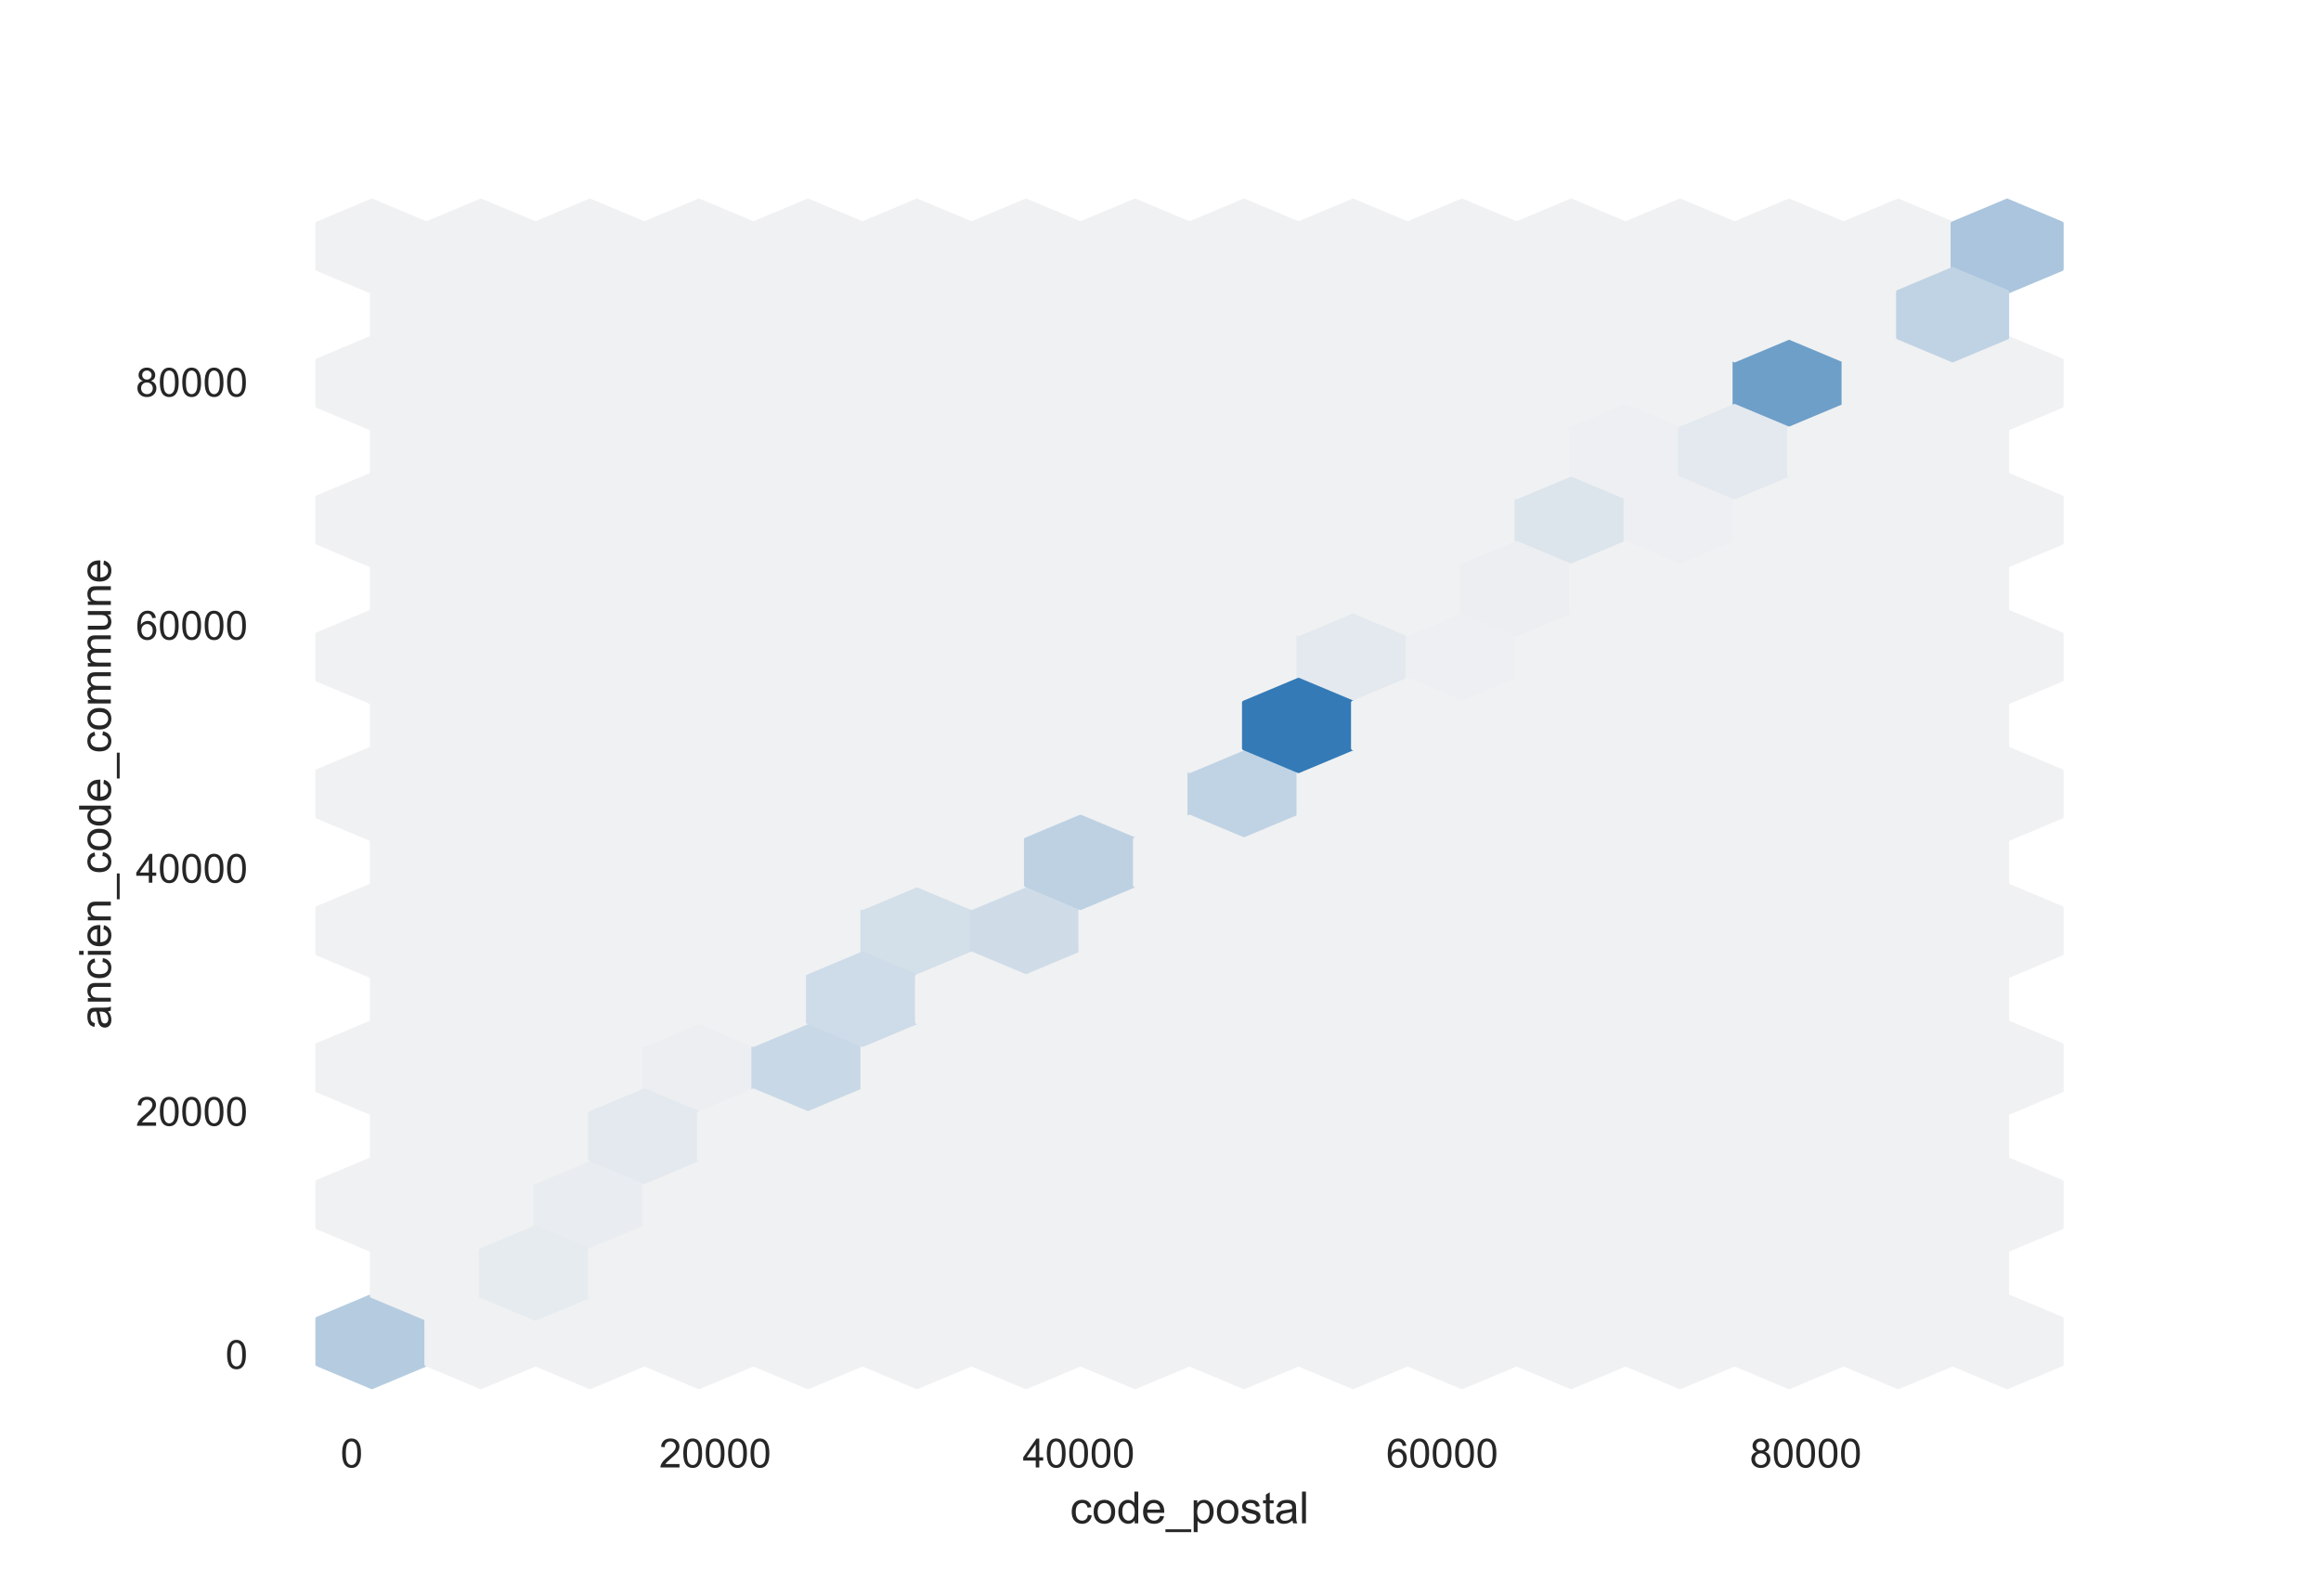 <?xml version="1.0" encoding="utf-8" standalone="no"?>
<!DOCTYPE svg PUBLIC "-//W3C//DTD SVG 1.1//EN"
  "http://www.w3.org/Graphics/SVG/1.1/DTD/svg11.dtd">
<!-- Created with matplotlib (https://matplotlib.org/) -->
<svg height="396pt" version="1.1" viewBox="0 0 576 396" width="576pt" xmlns="http://www.w3.org/2000/svg" xmlns:xlink="http://www.w3.org/1999/xlink">
 <defs>
  <style type="text/css">*{stroke-linecap:butt;stroke-linejoin:round;}</style>
 </defs>
 <g id="figure_1">
  <g id="patch_1">
   <path d="M 0 396 
L 576 396 
L 576 0 
L 0 0 
z
" style="fill:#ffffff;"/>
  </g>
  <g id="axes_1">
   <g id="patch_2">
    <path d="M 72 346.5 
L 518.4 346.5 
L 518.4 47.52 
L 72 47.52 
z
" style="fill:#ffffff;"/>
   </g>
   <g id="matplotlib.axis_1">
    <g id="xtick_1">
     <g id="text_1">
      <!-- 0 -->
      <g style="fill:#262626;" transform="translate(84.504 364.158)scale(0.1 -0.1)">
       <defs>
        <path d="M 4.156 35.297 
Q 4.156 48 6.766 55.734 
Q 9.375 63.484 14.516 67.672 
Q 19.672 71.875 27.484 71.875 
Q 33.25 71.875 37.594 69.547 
Q 41.938 67.234 44.766 62.859 
Q 47.609 58.5 49.219 52.219 
Q 50.828 45.953 50.828 35.297 
Q 50.828 22.703 48.234 14.969 
Q 45.656 7.234 40.5 3 
Q 35.359 -1.219 27.484 -1.219 
Q 17.141 -1.219 11.234 6.203 
Q 4.156 15.141 4.156 35.297 
z
M 13.188 35.297 
Q 13.188 17.672 17.312 11.828 
Q 21.438 6 27.484 6 
Q 33.547 6 37.672 11.859 
Q 41.797 17.719 41.797 35.297 
Q 41.797 52.984 37.672 58.781 
Q 33.547 64.594 27.391 64.594 
Q 21.344 64.594 17.719 59.469 
Q 13.188 52.938 13.188 35.297 
z
" id="ArialMT-48"/>
       </defs>
       <use xlink:href="#ArialMT-48"/>
      </g>
     </g>
    </g>
    <g id="xtick_2">
     <g id="text_2">
      <!-- 20000 -->
      <g style="fill:#262626;" transform="translate(163.594 364.158)scale(0.1 -0.1)">
       <defs>
        <path d="M 50.344 8.453 
L 50.344 0 
L 3.031 0 
Q 2.938 3.172 4.047 6.109 
Q 5.859 10.938 9.828 15.625 
Q 13.812 20.312 21.344 26.469 
Q 33.016 36.031 37.109 41.625 
Q 41.219 47.219 41.219 52.203 
Q 41.219 57.422 37.469 61 
Q 33.734 64.594 27.734 64.594 
Q 21.391 64.594 17.578 60.781 
Q 13.766 56.984 13.719 50.25 
L 4.688 51.172 
Q 5.609 61.281 11.656 66.578 
Q 17.719 71.875 27.938 71.875 
Q 38.234 71.875 44.234 66.156 
Q 50.25 60.453 50.25 52 
Q 50.25 47.703 48.484 43.547 
Q 46.734 39.406 42.656 34.812 
Q 38.578 30.219 29.109 22.219 
Q 21.188 15.578 18.938 13.203 
Q 16.703 10.844 15.234 8.453 
z
" id="ArialMT-50"/>
       </defs>
       <use xlink:href="#ArialMT-50"/>
       <use x="55.615" xlink:href="#ArialMT-48"/>
       <use x="111.23" xlink:href="#ArialMT-48"/>
       <use x="166.846" xlink:href="#ArialMT-48"/>
       <use x="222.461" xlink:href="#ArialMT-48"/>
      </g>
     </g>
    </g>
    <g id="xtick_3">
     <g id="text_3">
      <!-- 40000 -->
      <g style="fill:#262626;" transform="translate(253.806 364.158)scale(0.1 -0.1)">
       <defs>
        <path d="M 32.328 0 
L 32.328 17.141 
L 1.266 17.141 
L 1.266 25.203 
L 33.938 71.578 
L 41.109 71.578 
L 41.109 25.203 
L 50.781 25.203 
L 50.781 17.141 
L 41.109 17.141 
L 41.109 0 
z
M 32.328 25.203 
L 32.328 57.469 
L 9.906 25.203 
z
" id="ArialMT-52"/>
       </defs>
       <use xlink:href="#ArialMT-52"/>
       <use x="55.615" xlink:href="#ArialMT-48"/>
       <use x="111.23" xlink:href="#ArialMT-48"/>
       <use x="166.846" xlink:href="#ArialMT-48"/>
       <use x="222.461" xlink:href="#ArialMT-48"/>
      </g>
     </g>
    </g>
    <g id="xtick_4">
     <g id="text_4">
      <!-- 60000 -->
      <g style="fill:#262626;" transform="translate(344.017 364.158)scale(0.1 -0.1)">
       <defs>
        <path d="M 49.75 54.047 
L 41.016 53.375 
Q 39.844 58.547 37.703 60.891 
Q 34.125 64.656 28.906 64.656 
Q 24.703 64.656 21.531 62.312 
Q 17.391 59.281 14.984 53.469 
Q 12.594 47.656 12.5 36.922 
Q 15.672 41.75 20.266 44.094 
Q 24.859 46.438 29.891 46.438 
Q 38.672 46.438 44.844 39.969 
Q 51.031 33.5 51.031 23.25 
Q 51.031 16.5 48.125 10.719 
Q 45.219 4.938 40.141 1.859 
Q 35.062 -1.219 28.609 -1.219 
Q 17.625 -1.219 10.688 6.859 
Q 3.766 14.938 3.766 33.5 
Q 3.766 54.25 11.422 63.672 
Q 18.109 71.875 29.438 71.875 
Q 37.891 71.875 43.281 67.141 
Q 48.688 62.406 49.75 54.047 
z
M 13.875 23.188 
Q 13.875 18.656 15.797 14.5 
Q 17.719 10.359 21.188 8.172 
Q 24.656 6 28.469 6 
Q 34.031 6 38.031 10.484 
Q 42.047 14.984 42.047 22.703 
Q 42.047 30.125 38.078 34.391 
Q 34.125 38.672 28.125 38.672 
Q 22.172 38.672 18.016 34.391 
Q 13.875 30.125 13.875 23.188 
z
" id="ArialMT-54"/>
       </defs>
       <use xlink:href="#ArialMT-54"/>
       <use x="55.615" xlink:href="#ArialMT-48"/>
       <use x="111.23" xlink:href="#ArialMT-48"/>
       <use x="166.846" xlink:href="#ArialMT-48"/>
       <use x="222.461" xlink:href="#ArialMT-48"/>
      </g>
     </g>
    </g>
    <g id="xtick_5">
     <g id="text_5">
      <!-- 80000 -->
      <g style="fill:#262626;" transform="translate(434.229 364.158)scale(0.1 -0.1)">
       <defs>
        <path d="M 17.672 38.812 
Q 12.203 40.828 9.562 44.531 
Q 6.938 48.25 6.938 53.422 
Q 6.938 61.234 12.547 66.547 
Q 18.172 71.875 27.484 71.875 
Q 36.859 71.875 42.578 66.422 
Q 48.297 60.984 48.297 53.172 
Q 48.297 48.188 45.672 44.5 
Q 43.062 40.828 37.75 38.812 
Q 44.344 36.672 47.781 31.875 
Q 51.219 27.094 51.219 20.453 
Q 51.219 11.281 44.719 5.031 
Q 38.234 -1.219 27.641 -1.219 
Q 17.047 -1.219 10.547 5.047 
Q 4.047 11.328 4.047 20.703 
Q 4.047 27.688 7.594 32.391 
Q 11.141 37.109 17.672 38.812 
z
M 15.922 53.719 
Q 15.922 48.641 19.188 45.406 
Q 22.469 42.188 27.688 42.188 
Q 32.766 42.188 36.016 45.375 
Q 39.266 48.578 39.266 53.219 
Q 39.266 58.062 35.906 61.359 
Q 32.562 64.656 27.594 64.656 
Q 22.562 64.656 19.234 61.422 
Q 15.922 58.203 15.922 53.719 
z
M 13.094 20.656 
Q 13.094 16.891 14.875 13.375 
Q 16.656 9.859 20.172 7.922 
Q 23.688 6 27.734 6 
Q 34.031 6 38.125 10.047 
Q 42.234 14.109 42.234 20.359 
Q 42.234 26.703 38.016 30.859 
Q 33.797 35.016 27.438 35.016 
Q 21.234 35.016 17.156 30.906 
Q 13.094 26.812 13.094 20.656 
z
" id="ArialMT-56"/>
       </defs>
       <use xlink:href="#ArialMT-56"/>
       <use x="55.615" xlink:href="#ArialMT-48"/>
       <use x="111.23" xlink:href="#ArialMT-48"/>
       <use x="166.846" xlink:href="#ArialMT-48"/>
       <use x="222.461" xlink:href="#ArialMT-48"/>
      </g>
     </g>
    </g>
    <g id="text_6">
     <!-- code_postal -->
     <g style="fill:#262626;" transform="translate(265.54 378.019)scale(0.11 -0.11)">
      <defs>
       <path d="M 40.438 19 
L 49.078 17.875 
Q 47.656 8.938 41.812 3.875 
Q 35.984 -1.172 27.484 -1.172 
Q 16.844 -1.172 10.375 5.781 
Q 3.906 12.75 3.906 25.734 
Q 3.906 34.125 6.688 40.422 
Q 9.469 46.734 15.156 49.875 
Q 20.844 53.031 27.547 53.031 
Q 35.984 53.031 41.359 48.75 
Q 46.734 44.484 48.25 36.625 
L 39.703 35.297 
Q 38.484 40.531 35.375 43.156 
Q 32.281 45.797 27.875 45.797 
Q 21.234 45.797 17.078 41.031 
Q 12.938 36.281 12.938 25.984 
Q 12.938 15.531 16.938 10.797 
Q 20.953 6.062 27.391 6.062 
Q 32.562 6.062 36.031 9.234 
Q 39.5 12.406 40.438 19 
z
" id="ArialMT-99"/>
       <path d="M 3.328 25.922 
Q 3.328 40.328 11.328 47.266 
Q 18.016 53.031 27.641 53.031 
Q 38.328 53.031 45.109 46.016 
Q 51.906 39.016 51.906 26.656 
Q 51.906 16.656 48.906 10.906 
Q 45.906 5.172 40.156 2 
Q 34.422 -1.172 27.641 -1.172 
Q 16.75 -1.172 10.031 5.812 
Q 3.328 12.797 3.328 25.922 
z
M 12.359 25.922 
Q 12.359 15.969 16.703 11.016 
Q 21.047 6.062 27.641 6.062 
Q 34.188 6.062 38.531 11.031 
Q 42.875 16.016 42.875 26.219 
Q 42.875 35.844 38.5 40.797 
Q 34.125 45.75 27.641 45.75 
Q 21.047 45.75 16.703 40.812 
Q 12.359 35.891 12.359 25.922 
z
" id="ArialMT-111"/>
       <path d="M 40.234 0 
L 40.234 6.547 
Q 35.297 -1.172 25.734 -1.172 
Q 19.531 -1.172 14.328 2.25 
Q 9.125 5.672 6.266 11.797 
Q 3.422 17.922 3.422 25.875 
Q 3.422 33.641 6 39.969 
Q 8.594 46.297 13.766 49.656 
Q 18.953 53.031 25.344 53.031 
Q 30.031 53.031 33.688 51.047 
Q 37.359 49.078 39.656 45.906 
L 39.656 71.578 
L 48.391 71.578 
L 48.391 0 
z
M 12.453 25.875 
Q 12.453 15.922 16.641 10.984 
Q 20.844 6.062 26.562 6.062 
Q 32.328 6.062 36.344 10.766 
Q 40.375 15.484 40.375 25.141 
Q 40.375 35.797 36.266 40.766 
Q 32.172 45.75 26.172 45.75 
Q 20.312 45.75 16.375 40.969 
Q 12.453 36.188 12.453 25.875 
z
" id="ArialMT-100"/>
       <path d="M 42.094 16.703 
L 51.172 15.578 
Q 49.031 7.625 43.219 3.219 
Q 37.406 -1.172 28.375 -1.172 
Q 17 -1.172 10.328 5.828 
Q 3.656 12.844 3.656 25.484 
Q 3.656 38.578 10.391 45.797 
Q 17.141 53.031 27.875 53.031 
Q 38.281 53.031 44.875 45.953 
Q 51.469 38.875 51.469 26.031 
Q 51.469 25.25 51.422 23.688 
L 12.75 23.688 
Q 13.234 15.141 17.578 10.594 
Q 21.922 6.062 28.422 6.062 
Q 33.25 6.062 36.672 8.594 
Q 40.094 11.141 42.094 16.703 
z
M 13.234 30.906 
L 42.188 30.906 
Q 41.609 37.453 38.875 40.719 
Q 34.672 45.797 27.984 45.797 
Q 21.922 45.797 17.797 41.75 
Q 13.672 37.703 13.234 30.906 
z
" id="ArialMT-101"/>
       <path d="M -1.516 -19.875 
L -1.516 -13.531 
L 56.734 -13.531 
L 56.734 -19.875 
z
" id="ArialMT-95"/>
       <path d="M 6.594 -19.875 
L 6.594 51.859 
L 14.594 51.859 
L 14.594 45.125 
Q 17.438 49.078 21 51.047 
Q 24.562 53.031 29.641 53.031 
Q 36.281 53.031 41.359 49.609 
Q 46.438 46.188 49.016 39.953 
Q 51.609 33.734 51.609 26.312 
Q 51.609 18.359 48.75 11.984 
Q 45.906 5.609 40.453 2.219 
Q 35.016 -1.172 29 -1.172 
Q 24.609 -1.172 21.109 0.688 
Q 17.625 2.547 15.375 5.375 
L 15.375 -19.875 
z
M 14.547 25.641 
Q 14.547 15.625 18.594 10.844 
Q 22.656 6.062 28.422 6.062 
Q 34.281 6.062 38.453 11.016 
Q 42.625 15.969 42.625 26.375 
Q 42.625 36.281 38.547 41.203 
Q 34.469 46.141 28.812 46.141 
Q 23.188 46.141 18.859 40.891 
Q 14.547 35.641 14.547 25.641 
z
" id="ArialMT-112"/>
       <path d="M 3.078 15.484 
L 11.766 16.844 
Q 12.5 11.625 15.844 8.844 
Q 19.188 6.062 25.203 6.062 
Q 31.25 6.062 34.172 8.516 
Q 37.109 10.984 37.109 14.312 
Q 37.109 17.281 34.516 19 
Q 32.719 20.172 25.531 21.969 
Q 15.875 24.422 12.141 26.203 
Q 8.406 27.984 6.469 31.125 
Q 4.547 34.281 4.547 38.094 
Q 4.547 41.547 6.125 44.5 
Q 7.719 47.469 10.453 49.422 
Q 12.5 50.922 16.031 51.969 
Q 19.578 53.031 23.641 53.031 
Q 29.734 53.031 34.344 51.266 
Q 38.969 49.516 41.156 46.5 
Q 43.359 43.5 44.188 38.484 
L 35.594 37.312 
Q 35.016 41.312 32.203 43.547 
Q 29.391 45.797 24.266 45.797 
Q 18.219 45.797 15.625 43.797 
Q 13.031 41.797 13.031 39.109 
Q 13.031 37.406 14.109 36.031 
Q 15.188 34.625 17.484 33.688 
Q 18.797 33.203 25.25 31.453 
Q 34.578 28.953 38.25 27.359 
Q 41.938 25.781 44.031 22.75 
Q 46.141 19.734 46.141 15.234 
Q 46.141 10.844 43.578 6.953 
Q 41.016 3.078 36.172 0.953 
Q 31.344 -1.172 25.25 -1.172 
Q 15.141 -1.172 9.844 3.031 
Q 4.547 7.234 3.078 15.484 
z
" id="ArialMT-115"/>
       <path d="M 25.781 7.859 
L 27.047 0.094 
Q 23.344 -0.688 20.406 -0.688 
Q 15.625 -0.688 12.984 0.828 
Q 10.359 2.344 9.281 4.812 
Q 8.203 7.281 8.203 15.188 
L 8.203 45.016 
L 1.766 45.016 
L 1.766 51.859 
L 8.203 51.859 
L 8.203 64.703 
L 16.938 69.969 
L 16.938 51.859 
L 25.781 51.859 
L 25.781 45.016 
L 16.938 45.016 
L 16.938 14.703 
Q 16.938 10.938 17.406 9.859 
Q 17.875 8.797 18.922 8.156 
Q 19.969 7.516 21.922 7.516 
Q 23.391 7.516 25.781 7.859 
z
" id="ArialMT-116"/>
       <path d="M 40.438 6.391 
Q 35.547 2.25 31.031 0.531 
Q 26.516 -1.172 21.344 -1.172 
Q 12.797 -1.172 8.203 3 
Q 3.609 7.172 3.609 13.672 
Q 3.609 17.484 5.344 20.625 
Q 7.078 23.781 9.891 25.688 
Q 12.703 27.594 16.219 28.562 
Q 18.797 29.25 24.031 29.891 
Q 34.672 31.156 39.703 32.906 
Q 39.75 34.719 39.75 35.203 
Q 39.75 40.578 37.25 42.781 
Q 33.891 45.75 27.25 45.75 
Q 21.047 45.75 18.094 43.578 
Q 15.141 41.406 13.719 35.891 
L 5.125 37.062 
Q 6.297 42.578 8.984 45.969 
Q 11.672 49.359 16.75 51.188 
Q 21.828 53.031 28.516 53.031 
Q 35.156 53.031 39.297 51.469 
Q 43.453 49.906 45.406 47.531 
Q 47.359 45.172 48.141 41.547 
Q 48.578 39.312 48.578 33.453 
L 48.578 21.734 
Q 48.578 9.469 49.141 6.219 
Q 49.703 2.984 51.375 0 
L 42.188 0 
Q 40.828 2.734 40.438 6.391 
z
M 39.703 26.031 
Q 34.906 24.078 25.344 22.703 
Q 19.922 21.922 17.672 20.938 
Q 15.438 19.969 14.203 18.094 
Q 12.984 16.219 12.984 13.922 
Q 12.984 10.406 15.641 8.062 
Q 18.312 5.719 23.438 5.719 
Q 28.516 5.719 32.469 7.938 
Q 36.422 10.156 38.281 14.016 
Q 39.703 17 39.703 22.797 
z
" id="ArialMT-97"/>
       <path d="M 6.391 0 
L 6.391 71.578 
L 15.188 71.578 
L 15.188 0 
z
" id="ArialMT-108"/>
      </defs>
      <use xlink:href="#ArialMT-99"/>
      <use x="50" xlink:href="#ArialMT-111"/>
      <use x="105.615" xlink:href="#ArialMT-100"/>
      <use x="161.23" xlink:href="#ArialMT-101"/>
      <use x="216.846" xlink:href="#ArialMT-95"/>
      <use x="272.461" xlink:href="#ArialMT-112"/>
      <use x="328.076" xlink:href="#ArialMT-111"/>
      <use x="383.691" xlink:href="#ArialMT-115"/>
      <use x="433.691" xlink:href="#ArialMT-116"/>
      <use x="461.475" xlink:href="#ArialMT-97"/>
      <use x="517.09" xlink:href="#ArialMT-108"/>
     </g>
    </g>
   </g>
   <g id="matplotlib.axis_2">
    <g id="ytick_1">
     <g id="text_7">
      <!-- 0 -->
      <g style="fill:#262626;" transform="translate(55.939 339.683)scale(0.1 -0.1)">
       <use xlink:href="#ArialMT-48"/>
      </g>
     </g>
    </g>
    <g id="ytick_2">
     <g id="text_8">
      <!-- 20000 -->
      <g style="fill:#262626;" transform="translate(33.695 279.365)scale(0.1 -0.1)">
       <use xlink:href="#ArialMT-50"/>
       <use x="55.615" xlink:href="#ArialMT-48"/>
       <use x="111.23" xlink:href="#ArialMT-48"/>
       <use x="166.846" xlink:href="#ArialMT-48"/>
       <use x="222.461" xlink:href="#ArialMT-48"/>
      </g>
     </g>
    </g>
    <g id="ytick_3">
     <g id="text_9">
      <!-- 40000 -->
      <g style="fill:#262626;" transform="translate(33.695 219.048)scale(0.1 -0.1)">
       <use xlink:href="#ArialMT-52"/>
       <use x="55.615" xlink:href="#ArialMT-48"/>
       <use x="111.23" xlink:href="#ArialMT-48"/>
       <use x="166.846" xlink:href="#ArialMT-48"/>
       <use x="222.461" xlink:href="#ArialMT-48"/>
      </g>
     </g>
    </g>
    <g id="ytick_4">
     <g id="text_10">
      <!-- 60000 -->
      <g style="fill:#262626;" transform="translate(33.695 158.73)scale(0.1 -0.1)">
       <use xlink:href="#ArialMT-54"/>
       <use x="55.615" xlink:href="#ArialMT-48"/>
       <use x="111.23" xlink:href="#ArialMT-48"/>
       <use x="166.846" xlink:href="#ArialMT-48"/>
       <use x="222.461" xlink:href="#ArialMT-48"/>
      </g>
     </g>
    </g>
    <g id="ytick_5">
     <g id="text_11">
      <!-- 80000 -->
      <g style="fill:#262626;" transform="translate(33.695 98.412)scale(0.1 -0.1)">
       <use xlink:href="#ArialMT-56"/>
       <use x="55.615" xlink:href="#ArialMT-48"/>
       <use x="111.23" xlink:href="#ArialMT-48"/>
       <use x="166.846" xlink:href="#ArialMT-48"/>
       <use x="222.461" xlink:href="#ArialMT-48"/>
      </g>
     </g>
    </g>
    <g id="text_12">
     <!-- ancien_code_commune -->
     <g style="fill:#262626;" transform="translate(27.509 255.405)rotate(-90)scale(0.11 -0.11)">
      <defs>
       <path d="M 6.594 0 
L 6.594 51.859 
L 14.5 51.859 
L 14.5 44.484 
Q 20.219 53.031 31 53.031 
Q 35.688 53.031 39.625 51.344 
Q 43.562 49.656 45.516 46.922 
Q 47.469 44.188 48.25 40.438 
Q 48.734 37.984 48.734 31.891 
L 48.734 0 
L 39.938 0 
L 39.938 31.547 
Q 39.938 36.922 38.906 39.578 
Q 37.891 42.234 35.281 43.812 
Q 32.672 45.406 29.156 45.406 
Q 23.531 45.406 19.453 41.844 
Q 15.375 38.281 15.375 28.328 
L 15.375 0 
z
" id="ArialMT-110"/>
       <path d="M 6.641 61.469 
L 6.641 71.578 
L 15.438 71.578 
L 15.438 61.469 
z
M 6.641 0 
L 6.641 51.859 
L 15.438 51.859 
L 15.438 0 
z
" id="ArialMT-105"/>
       <path d="M 6.594 0 
L 6.594 51.859 
L 14.453 51.859 
L 14.453 44.578 
Q 16.891 48.391 20.938 50.703 
Q 25 53.031 30.172 53.031 
Q 35.938 53.031 39.625 50.641 
Q 43.312 48.25 44.828 43.953 
Q 50.984 53.031 60.844 53.031 
Q 68.562 53.031 72.703 48.75 
Q 76.859 44.484 76.859 35.594 
L 76.859 0 
L 68.109 0 
L 68.109 32.672 
Q 68.109 37.938 67.25 40.25 
Q 66.406 42.578 64.156 43.984 
Q 61.922 45.406 58.891 45.406 
Q 53.422 45.406 49.797 41.766 
Q 46.188 38.141 46.188 30.125 
L 46.188 0 
L 37.406 0 
L 37.406 33.688 
Q 37.406 39.547 35.25 42.469 
Q 33.109 45.406 28.219 45.406 
Q 24.516 45.406 21.359 43.453 
Q 18.219 41.5 16.797 37.734 
Q 15.375 33.984 15.375 26.906 
L 15.375 0 
z
" id="ArialMT-109"/>
       <path d="M 40.578 0 
L 40.578 7.625 
Q 34.516 -1.172 24.125 -1.172 
Q 19.531 -1.172 15.547 0.578 
Q 11.578 2.344 9.641 5 
Q 7.719 7.672 6.938 11.531 
Q 6.391 14.109 6.391 19.734 
L 6.391 51.859 
L 15.188 51.859 
L 15.188 23.094 
Q 15.188 16.219 15.719 13.812 
Q 16.547 10.359 19.234 8.375 
Q 21.922 6.391 25.875 6.391 
Q 29.828 6.391 33.297 8.422 
Q 36.766 10.453 38.203 13.938 
Q 39.656 17.438 39.656 24.078 
L 39.656 51.859 
L 48.438 51.859 
L 48.438 0 
z
" id="ArialMT-117"/>
      </defs>
      <use xlink:href="#ArialMT-97"/>
      <use x="55.615" xlink:href="#ArialMT-110"/>
      <use x="111.23" xlink:href="#ArialMT-99"/>
      <use x="161.23" xlink:href="#ArialMT-105"/>
      <use x="183.447" xlink:href="#ArialMT-101"/>
      <use x="239.062" xlink:href="#ArialMT-110"/>
      <use x="294.678" xlink:href="#ArialMT-95"/>
      <use x="350.293" xlink:href="#ArialMT-99"/>
      <use x="400.293" xlink:href="#ArialMT-111"/>
      <use x="455.908" xlink:href="#ArialMT-100"/>
      <use x="511.523" xlink:href="#ArialMT-101"/>
      <use x="567.139" xlink:href="#ArialMT-95"/>
      <use x="622.754" xlink:href="#ArialMT-99"/>
      <use x="672.754" xlink:href="#ArialMT-111"/>
      <use x="728.369" xlink:href="#ArialMT-109"/>
      <use x="811.67" xlink:href="#ArialMT-109"/>
      <use x="894.971" xlink:href="#ArialMT-117"/>
      <use x="950.586" xlink:href="#ArialMT-110"/>
      <use x="1006.201" xlink:href="#ArialMT-101"/>
     </g>
    </g>
   </g>
   <g id="PolyCollection_1">
    <defs>
     <path d="M 100.811 -54.234 
L 100.811 -65.559 
L 87.284 -71.221 
L 73.757 -65.559 
L 73.757 -54.234 
L 87.284 -48.571 
z
" id="C0_0_dd1afc8c23"/>
    </defs>
    <g clip-path="url(#p8b921face3)">
     <use style="fill:#b5cce0;stroke:#b5cce0;" x="5.007" xlink:href="#C0_0_dd1afc8c23" y="392.806"/>
    </g>
    <g clip-path="url(#p8b921face3)">
     <use style="fill:#f0f1f2;stroke:#f0f1f2;" x="5.007" xlink:href="#C0_0_dd1afc8c23" y="358.831"/>
    </g>
    <g clip-path="url(#p8b921face3)">
     <use style="fill:#f0f1f2;stroke:#f0f1f2;" x="5.007" xlink:href="#C0_0_dd1afc8c23" y="324.856"/>
    </g>
    <g clip-path="url(#p8b921face3)">
     <use style="fill:#f0f1f2;stroke:#f0f1f2;" x="5.007" xlink:href="#C0_0_dd1afc8c23" y="290.881"/>
    </g>
    <g clip-path="url(#p8b921face3)">
     <use style="fill:#f0f1f2;stroke:#f0f1f2;" x="5.007" xlink:href="#C0_0_dd1afc8c23" y="256.906"/>
    </g>
    <g clip-path="url(#p8b921face3)">
     <use style="fill:#f0f1f2;stroke:#f0f1f2;" x="5.007" xlink:href="#C0_0_dd1afc8c23" y="222.931"/>
    </g>
    <g clip-path="url(#p8b921face3)">
     <use style="fill:#f0f1f2;stroke:#f0f1f2;" x="5.007" xlink:href="#C0_0_dd1afc8c23" y="188.956"/>
    </g>
    <g clip-path="url(#p8b921face3)">
     <use style="fill:#f0f1f2;stroke:#f0f1f2;" x="5.007" xlink:href="#C0_0_dd1afc8c23" y="154.981"/>
    </g>
    <g clip-path="url(#p8b921face3)">
     <use style="fill:#f0f1f2;stroke:#f0f1f2;" x="5.007" xlink:href="#C0_0_dd1afc8c23" y="121.006"/>
    </g>
    <g clip-path="url(#p8b921face3)">
     <use style="fill:#f0f1f2;stroke:#f0f1f2;" x="32.061" xlink:href="#C0_0_dd1afc8c23" y="392.806"/>
    </g>
    <g clip-path="url(#p8b921face3)">
     <use style="fill:#f0f1f2;stroke:#f0f1f2;" x="32.061" xlink:href="#C0_0_dd1afc8c23" y="358.831"/>
    </g>
    <g clip-path="url(#p8b921face3)">
     <use style="fill:#f0f1f2;stroke:#f0f1f2;" x="32.061" xlink:href="#C0_0_dd1afc8c23" y="324.856"/>
    </g>
    <g clip-path="url(#p8b921face3)">
     <use style="fill:#f0f1f2;stroke:#f0f1f2;" x="32.061" xlink:href="#C0_0_dd1afc8c23" y="290.881"/>
    </g>
    <g clip-path="url(#p8b921face3)">
     <use style="fill:#f0f1f2;stroke:#f0f1f2;" x="32.061" xlink:href="#C0_0_dd1afc8c23" y="256.906"/>
    </g>
    <g clip-path="url(#p8b921face3)">
     <use style="fill:#f0f1f2;stroke:#f0f1f2;" x="32.061" xlink:href="#C0_0_dd1afc8c23" y="222.931"/>
    </g>
    <g clip-path="url(#p8b921face3)">
     <use style="fill:#f0f1f2;stroke:#f0f1f2;" x="32.061" xlink:href="#C0_0_dd1afc8c23" y="188.956"/>
    </g>
    <g clip-path="url(#p8b921face3)">
     <use style="fill:#f0f1f2;stroke:#f0f1f2;" x="32.061" xlink:href="#C0_0_dd1afc8c23" y="154.981"/>
    </g>
    <g clip-path="url(#p8b921face3)">
     <use style="fill:#f0f1f2;stroke:#f0f1f2;" x="32.061" xlink:href="#C0_0_dd1afc8c23" y="121.006"/>
    </g>
    <g clip-path="url(#p8b921face3)">
     <use style="fill:#f0f1f2;stroke:#f0f1f2;" x="59.116" xlink:href="#C0_0_dd1afc8c23" y="392.806"/>
    </g>
    <g clip-path="url(#p8b921face3)">
     <use style="fill:#e9ecf0;stroke:#e9ecf0;" x="59.116" xlink:href="#C0_0_dd1afc8c23" y="358.831"/>
    </g>
    <g clip-path="url(#p8b921face3)">
     <use style="fill:#f0f1f2;stroke:#f0f1f2;" x="59.116" xlink:href="#C0_0_dd1afc8c23" y="324.856"/>
    </g>
    <g clip-path="url(#p8b921face3)">
     <use style="fill:#f0f1f2;stroke:#f0f1f2;" x="59.116" xlink:href="#C0_0_dd1afc8c23" y="290.881"/>
    </g>
    <g clip-path="url(#p8b921face3)">
     <use style="fill:#f0f1f2;stroke:#f0f1f2;" x="59.116" xlink:href="#C0_0_dd1afc8c23" y="256.906"/>
    </g>
    <g clip-path="url(#p8b921face3)">
     <use style="fill:#f0f1f2;stroke:#f0f1f2;" x="59.116" xlink:href="#C0_0_dd1afc8c23" y="222.931"/>
    </g>
    <g clip-path="url(#p8b921face3)">
     <use style="fill:#f0f1f2;stroke:#f0f1f2;" x="59.116" xlink:href="#C0_0_dd1afc8c23" y="188.956"/>
    </g>
    <g clip-path="url(#p8b921face3)">
     <use style="fill:#f0f1f2;stroke:#f0f1f2;" x="59.116" xlink:href="#C0_0_dd1afc8c23" y="154.981"/>
    </g>
    <g clip-path="url(#p8b921face3)">
     <use style="fill:#f0f1f2;stroke:#f0f1f2;" x="59.116" xlink:href="#C0_0_dd1afc8c23" y="121.006"/>
    </g>
    <g clip-path="url(#p8b921face3)">
     <use style="fill:#f0f1f2;stroke:#f0f1f2;" x="86.17" xlink:href="#C0_0_dd1afc8c23" y="392.806"/>
    </g>
    <g clip-path="url(#p8b921face3)">
     <use style="fill:#f0f1f2;stroke:#f0f1f2;" x="86.17" xlink:href="#C0_0_dd1afc8c23" y="358.831"/>
    </g>
    <g clip-path="url(#p8b921face3)">
     <use style="fill:#eceef1;stroke:#eceef1;" x="86.17" xlink:href="#C0_0_dd1afc8c23" y="324.856"/>
    </g>
    <g clip-path="url(#p8b921face3)">
     <use style="fill:#f0f1f2;stroke:#f0f1f2;" x="86.17" xlink:href="#C0_0_dd1afc8c23" y="290.881"/>
    </g>
    <g clip-path="url(#p8b921face3)">
     <use style="fill:#f0f1f2;stroke:#f0f1f2;" x="86.17" xlink:href="#C0_0_dd1afc8c23" y="256.906"/>
    </g>
    <g clip-path="url(#p8b921face3)">
     <use style="fill:#f0f1f2;stroke:#f0f1f2;" x="86.17" xlink:href="#C0_0_dd1afc8c23" y="222.931"/>
    </g>
    <g clip-path="url(#p8b921face3)">
     <use style="fill:#f0f1f2;stroke:#f0f1f2;" x="86.17" xlink:href="#C0_0_dd1afc8c23" y="188.956"/>
    </g>
    <g clip-path="url(#p8b921face3)">
     <use style="fill:#f0f1f2;stroke:#f0f1f2;" x="86.17" xlink:href="#C0_0_dd1afc8c23" y="154.981"/>
    </g>
    <g clip-path="url(#p8b921face3)">
     <use style="fill:#f0f1f2;stroke:#f0f1f2;" x="86.17" xlink:href="#C0_0_dd1afc8c23" y="121.006"/>
    </g>
    <g clip-path="url(#p8b921face3)">
     <use style="fill:#f0f1f2;stroke:#f0f1f2;" x="113.225" xlink:href="#C0_0_dd1afc8c23" y="392.806"/>
    </g>
    <g clip-path="url(#p8b921face3)">
     <use style="fill:#f0f1f2;stroke:#f0f1f2;" x="113.225" xlink:href="#C0_0_dd1afc8c23" y="358.831"/>
    </g>
    <g clip-path="url(#p8b921face3)">
     <use style="fill:#c9d8e6;stroke:#c9d8e6;" x="113.225" xlink:href="#C0_0_dd1afc8c23" y="324.856"/>
    </g>
    <g clip-path="url(#p8b921face3)">
     <use style="fill:#f0f1f2;stroke:#f0f1f2;" x="113.225" xlink:href="#C0_0_dd1afc8c23" y="290.881"/>
    </g>
    <g clip-path="url(#p8b921face3)">
     <use style="fill:#f0f1f2;stroke:#f0f1f2;" x="113.225" xlink:href="#C0_0_dd1afc8c23" y="256.906"/>
    </g>
    <g clip-path="url(#p8b921face3)">
     <use style="fill:#f0f1f2;stroke:#f0f1f2;" x="113.225" xlink:href="#C0_0_dd1afc8c23" y="222.931"/>
    </g>
    <g clip-path="url(#p8b921face3)">
     <use style="fill:#f0f1f2;stroke:#f0f1f2;" x="113.225" xlink:href="#C0_0_dd1afc8c23" y="188.956"/>
    </g>
    <g clip-path="url(#p8b921face3)">
     <use style="fill:#f0f1f2;stroke:#f0f1f2;" x="113.225" xlink:href="#C0_0_dd1afc8c23" y="154.981"/>
    </g>
    <g clip-path="url(#p8b921face3)">
     <use style="fill:#f0f1f2;stroke:#f0f1f2;" x="113.225" xlink:href="#C0_0_dd1afc8c23" y="121.006"/>
    </g>
    <g clip-path="url(#p8b921face3)">
     <use style="fill:#f0f1f2;stroke:#f0f1f2;" x="140.279" xlink:href="#C0_0_dd1afc8c23" y="392.806"/>
    </g>
    <g clip-path="url(#p8b921face3)">
     <use style="fill:#f0f1f2;stroke:#f0f1f2;" x="140.279" xlink:href="#C0_0_dd1afc8c23" y="358.831"/>
    </g>
    <g clip-path="url(#p8b921face3)">
     <use style="fill:#f0f1f2;stroke:#f0f1f2;" x="140.279" xlink:href="#C0_0_dd1afc8c23" y="324.856"/>
    </g>
    <g clip-path="url(#p8b921face3)">
     <use style="fill:#d3dfe9;stroke:#d3dfe9;" x="140.279" xlink:href="#C0_0_dd1afc8c23" y="290.881"/>
    </g>
    <g clip-path="url(#p8b921face3)">
     <use style="fill:#f0f1f2;stroke:#f0f1f2;" x="140.279" xlink:href="#C0_0_dd1afc8c23" y="256.906"/>
    </g>
    <g clip-path="url(#p8b921face3)">
     <use style="fill:#f0f1f2;stroke:#f0f1f2;" x="140.279" xlink:href="#C0_0_dd1afc8c23" y="222.931"/>
    </g>
    <g clip-path="url(#p8b921face3)">
     <use style="fill:#f0f1f2;stroke:#f0f1f2;" x="140.279" xlink:href="#C0_0_dd1afc8c23" y="188.956"/>
    </g>
    <g clip-path="url(#p8b921face3)">
     <use style="fill:#f0f1f2;stroke:#f0f1f2;" x="140.279" xlink:href="#C0_0_dd1afc8c23" y="154.981"/>
    </g>
    <g clip-path="url(#p8b921face3)">
     <use style="fill:#f0f1f2;stroke:#f0f1f2;" x="140.279" xlink:href="#C0_0_dd1afc8c23" y="121.006"/>
    </g>
    <g clip-path="url(#p8b921face3)">
     <use style="fill:#f0f1f2;stroke:#f0f1f2;" x="167.334" xlink:href="#C0_0_dd1afc8c23" y="392.806"/>
    </g>
    <g clip-path="url(#p8b921face3)">
     <use style="fill:#f0f1f2;stroke:#f0f1f2;" x="167.334" xlink:href="#C0_0_dd1afc8c23" y="358.831"/>
    </g>
    <g clip-path="url(#p8b921face3)">
     <use style="fill:#f0f1f2;stroke:#f0f1f2;" x="167.334" xlink:href="#C0_0_dd1afc8c23" y="324.856"/>
    </g>
    <g clip-path="url(#p8b921face3)">
     <use style="fill:#cfdce8;stroke:#cfdce8;" x="167.334" xlink:href="#C0_0_dd1afc8c23" y="290.881"/>
    </g>
    <g clip-path="url(#p8b921face3)">
     <use style="fill:#f0f1f2;stroke:#f0f1f2;" x="167.334" xlink:href="#C0_0_dd1afc8c23" y="256.906"/>
    </g>
    <g clip-path="url(#p8b921face3)">
     <use style="fill:#f0f1f2;stroke:#f0f1f2;" x="167.334" xlink:href="#C0_0_dd1afc8c23" y="222.931"/>
    </g>
    <g clip-path="url(#p8b921face3)">
     <use style="fill:#f0f1f2;stroke:#f0f1f2;" x="167.334" xlink:href="#C0_0_dd1afc8c23" y="188.956"/>
    </g>
    <g clip-path="url(#p8b921face3)">
     <use style="fill:#f0f1f2;stroke:#f0f1f2;" x="167.334" xlink:href="#C0_0_dd1afc8c23" y="154.981"/>
    </g>
    <g clip-path="url(#p8b921face3)">
     <use style="fill:#f0f1f2;stroke:#f0f1f2;" x="167.334" xlink:href="#C0_0_dd1afc8c23" y="121.006"/>
    </g>
    <g clip-path="url(#p8b921face3)">
     <use style="fill:#f0f1f2;stroke:#f0f1f2;" x="194.389" xlink:href="#C0_0_dd1afc8c23" y="392.806"/>
    </g>
    <g clip-path="url(#p8b921face3)">
     <use style="fill:#f0f1f2;stroke:#f0f1f2;" x="194.389" xlink:href="#C0_0_dd1afc8c23" y="358.831"/>
    </g>
    <g clip-path="url(#p8b921face3)">
     <use style="fill:#f0f1f2;stroke:#f0f1f2;" x="194.389" xlink:href="#C0_0_dd1afc8c23" y="324.856"/>
    </g>
    <g clip-path="url(#p8b921face3)">
     <use style="fill:#f0f1f2;stroke:#f0f1f2;" x="194.389" xlink:href="#C0_0_dd1afc8c23" y="290.881"/>
    </g>
    <g clip-path="url(#p8b921face3)">
     <use style="fill:#f0f1f2;stroke:#f0f1f2;" x="194.389" xlink:href="#C0_0_dd1afc8c23" y="256.906"/>
    </g>
    <g clip-path="url(#p8b921face3)">
     <use style="fill:#f0f1f2;stroke:#f0f1f2;" x="194.389" xlink:href="#C0_0_dd1afc8c23" y="222.931"/>
    </g>
    <g clip-path="url(#p8b921face3)">
     <use style="fill:#f0f1f2;stroke:#f0f1f2;" x="194.389" xlink:href="#C0_0_dd1afc8c23" y="188.956"/>
    </g>
    <g clip-path="url(#p8b921face3)">
     <use style="fill:#f0f1f2;stroke:#f0f1f2;" x="194.389" xlink:href="#C0_0_dd1afc8c23" y="154.981"/>
    </g>
    <g clip-path="url(#p8b921face3)">
     <use style="fill:#f0f1f2;stroke:#f0f1f2;" x="194.389" xlink:href="#C0_0_dd1afc8c23" y="121.006"/>
    </g>
    <g clip-path="url(#p8b921face3)">
     <use style="fill:#f0f1f2;stroke:#f0f1f2;" x="221.443" xlink:href="#C0_0_dd1afc8c23" y="392.806"/>
    </g>
    <g clip-path="url(#p8b921face3)">
     <use style="fill:#f0f1f2;stroke:#f0f1f2;" x="221.443" xlink:href="#C0_0_dd1afc8c23" y="358.831"/>
    </g>
    <g clip-path="url(#p8b921face3)">
     <use style="fill:#f0f1f2;stroke:#f0f1f2;" x="221.443" xlink:href="#C0_0_dd1afc8c23" y="324.856"/>
    </g>
    <g clip-path="url(#p8b921face3)">
     <use style="fill:#f0f1f2;stroke:#f0f1f2;" x="221.443" xlink:href="#C0_0_dd1afc8c23" y="290.881"/>
    </g>
    <g clip-path="url(#p8b921face3)">
     <use style="fill:#c0d3e4;stroke:#c0d3e4;" x="221.443" xlink:href="#C0_0_dd1afc8c23" y="256.906"/>
    </g>
    <g clip-path="url(#p8b921face3)">
     <use style="fill:#f0f1f2;stroke:#f0f1f2;" x="221.443" xlink:href="#C0_0_dd1afc8c23" y="222.931"/>
    </g>
    <g clip-path="url(#p8b921face3)">
     <use style="fill:#f0f1f2;stroke:#f0f1f2;" x="221.443" xlink:href="#C0_0_dd1afc8c23" y="188.956"/>
    </g>
    <g clip-path="url(#p8b921face3)">
     <use style="fill:#f0f1f2;stroke:#f0f1f2;" x="221.443" xlink:href="#C0_0_dd1afc8c23" y="154.981"/>
    </g>
    <g clip-path="url(#p8b921face3)">
     <use style="fill:#f0f1f2;stroke:#f0f1f2;" x="221.443" xlink:href="#C0_0_dd1afc8c23" y="121.006"/>
    </g>
    <g clip-path="url(#p8b921face3)">
     <use style="fill:#f0f1f2;stroke:#f0f1f2;" x="248.498" xlink:href="#C0_0_dd1afc8c23" y="392.806"/>
    </g>
    <g clip-path="url(#p8b921face3)">
     <use style="fill:#f0f1f2;stroke:#f0f1f2;" x="248.498" xlink:href="#C0_0_dd1afc8c23" y="358.831"/>
    </g>
    <g clip-path="url(#p8b921face3)">
     <use style="fill:#f0f1f2;stroke:#f0f1f2;" x="248.498" xlink:href="#C0_0_dd1afc8c23" y="324.856"/>
    </g>
    <g clip-path="url(#p8b921face3)">
     <use style="fill:#f0f1f2;stroke:#f0f1f2;" x="248.498" xlink:href="#C0_0_dd1afc8c23" y="290.881"/>
    </g>
    <g clip-path="url(#p8b921face3)">
     <use style="fill:#f0f1f2;stroke:#f0f1f2;" x="248.498" xlink:href="#C0_0_dd1afc8c23" y="256.906"/>
    </g>
    <g clip-path="url(#p8b921face3)">
     <use style="fill:#e3e9ee;stroke:#e3e9ee;" x="248.498" xlink:href="#C0_0_dd1afc8c23" y="222.931"/>
    </g>
    <g clip-path="url(#p8b921face3)">
     <use style="fill:#f0f1f2;stroke:#f0f1f2;" x="248.498" xlink:href="#C0_0_dd1afc8c23" y="188.956"/>
    </g>
    <g clip-path="url(#p8b921face3)">
     <use style="fill:#f0f1f2;stroke:#f0f1f2;" x="248.498" xlink:href="#C0_0_dd1afc8c23" y="154.981"/>
    </g>
    <g clip-path="url(#p8b921face3)">
     <use style="fill:#f0f1f2;stroke:#f0f1f2;" x="248.498" xlink:href="#C0_0_dd1afc8c23" y="121.006"/>
    </g>
    <g clip-path="url(#p8b921face3)">
     <use style="fill:#f0f1f2;stroke:#f0f1f2;" x="275.552" xlink:href="#C0_0_dd1afc8c23" y="392.806"/>
    </g>
    <g clip-path="url(#p8b921face3)">
     <use style="fill:#f0f1f2;stroke:#f0f1f2;" x="275.552" xlink:href="#C0_0_dd1afc8c23" y="358.831"/>
    </g>
    <g clip-path="url(#p8b921face3)">
     <use style="fill:#f0f1f2;stroke:#f0f1f2;" x="275.552" xlink:href="#C0_0_dd1afc8c23" y="324.856"/>
    </g>
    <g clip-path="url(#p8b921face3)">
     <use style="fill:#f0f1f2;stroke:#f0f1f2;" x="275.552" xlink:href="#C0_0_dd1afc8c23" y="290.881"/>
    </g>
    <g clip-path="url(#p8b921face3)">
     <use style="fill:#f0f1f2;stroke:#f0f1f2;" x="275.552" xlink:href="#C0_0_dd1afc8c23" y="256.906"/>
    </g>
    <g clip-path="url(#p8b921face3)">
     <use style="fill:#edeff2;stroke:#edeff2;" x="275.552" xlink:href="#C0_0_dd1afc8c23" y="222.931"/>
    </g>
    <g clip-path="url(#p8b921face3)">
     <use style="fill:#f0f1f2;stroke:#f0f1f2;" x="275.552" xlink:href="#C0_0_dd1afc8c23" y="188.956"/>
    </g>
    <g clip-path="url(#p8b921face3)">
     <use style="fill:#f0f1f2;stroke:#f0f1f2;" x="275.552" xlink:href="#C0_0_dd1afc8c23" y="154.981"/>
    </g>
    <g clip-path="url(#p8b921face3)">
     <use style="fill:#f0f1f2;stroke:#f0f1f2;" x="275.552" xlink:href="#C0_0_dd1afc8c23" y="121.006"/>
    </g>
    <g clip-path="url(#p8b921face3)">
     <use style="fill:#f0f1f2;stroke:#f0f1f2;" x="302.607" xlink:href="#C0_0_dd1afc8c23" y="392.806"/>
    </g>
    <g clip-path="url(#p8b921face3)">
     <use style="fill:#f0f1f2;stroke:#f0f1f2;" x="302.607" xlink:href="#C0_0_dd1afc8c23" y="358.831"/>
    </g>
    <g clip-path="url(#p8b921face3)">
     <use style="fill:#f0f1f2;stroke:#f0f1f2;" x="302.607" xlink:href="#C0_0_dd1afc8c23" y="324.856"/>
    </g>
    <g clip-path="url(#p8b921face3)">
     <use style="fill:#f0f1f2;stroke:#f0f1f2;" x="302.607" xlink:href="#C0_0_dd1afc8c23" y="290.881"/>
    </g>
    <g clip-path="url(#p8b921face3)">
     <use style="fill:#f0f1f2;stroke:#f0f1f2;" x="302.607" xlink:href="#C0_0_dd1afc8c23" y="256.906"/>
    </g>
    <g clip-path="url(#p8b921face3)">
     <use style="fill:#f0f1f2;stroke:#f0f1f2;" x="302.607" xlink:href="#C0_0_dd1afc8c23" y="222.931"/>
    </g>
    <g clip-path="url(#p8b921face3)">
     <use style="fill:#dce4ec;stroke:#dce4ec;" x="302.607" xlink:href="#C0_0_dd1afc8c23" y="188.956"/>
    </g>
    <g clip-path="url(#p8b921face3)">
     <use style="fill:#f0f1f2;stroke:#f0f1f2;" x="302.607" xlink:href="#C0_0_dd1afc8c23" y="154.981"/>
    </g>
    <g clip-path="url(#p8b921face3)">
     <use style="fill:#f0f1f2;stroke:#f0f1f2;" x="302.607" xlink:href="#C0_0_dd1afc8c23" y="121.006"/>
    </g>
    <g clip-path="url(#p8b921face3)">
     <use style="fill:#f0f1f2;stroke:#f0f1f2;" x="329.661" xlink:href="#C0_0_dd1afc8c23" y="392.806"/>
    </g>
    <g clip-path="url(#p8b921face3)">
     <use style="fill:#f0f1f2;stroke:#f0f1f2;" x="329.661" xlink:href="#C0_0_dd1afc8c23" y="358.831"/>
    </g>
    <g clip-path="url(#p8b921face3)">
     <use style="fill:#f0f1f2;stroke:#f0f1f2;" x="329.661" xlink:href="#C0_0_dd1afc8c23" y="324.856"/>
    </g>
    <g clip-path="url(#p8b921face3)">
     <use style="fill:#f0f1f2;stroke:#f0f1f2;" x="329.661" xlink:href="#C0_0_dd1afc8c23" y="290.881"/>
    </g>
    <g clip-path="url(#p8b921face3)">
     <use style="fill:#f0f1f2;stroke:#f0f1f2;" x="329.661" xlink:href="#C0_0_dd1afc8c23" y="256.906"/>
    </g>
    <g clip-path="url(#p8b921face3)">
     <use style="fill:#f0f1f2;stroke:#f0f1f2;" x="329.661" xlink:href="#C0_0_dd1afc8c23" y="222.931"/>
    </g>
    <g clip-path="url(#p8b921face3)">
     <use style="fill:#edeff2;stroke:#edeff2;" x="329.661" xlink:href="#C0_0_dd1afc8c23" y="188.956"/>
    </g>
    <g clip-path="url(#p8b921face3)">
     <use style="fill:#f0f1f2;stroke:#f0f1f2;" x="329.661" xlink:href="#C0_0_dd1afc8c23" y="154.981"/>
    </g>
    <g clip-path="url(#p8b921face3)">
     <use style="fill:#f0f1f2;stroke:#f0f1f2;" x="329.661" xlink:href="#C0_0_dd1afc8c23" y="121.006"/>
    </g>
    <g clip-path="url(#p8b921face3)">
     <use style="fill:#f0f1f2;stroke:#f0f1f2;" x="356.716" xlink:href="#C0_0_dd1afc8c23" y="392.806"/>
    </g>
    <g clip-path="url(#p8b921face3)">
     <use style="fill:#f0f1f2;stroke:#f0f1f2;" x="356.716" xlink:href="#C0_0_dd1afc8c23" y="358.831"/>
    </g>
    <g clip-path="url(#p8b921face3)">
     <use style="fill:#f0f1f2;stroke:#f0f1f2;" x="356.716" xlink:href="#C0_0_dd1afc8c23" y="324.856"/>
    </g>
    <g clip-path="url(#p8b921face3)">
     <use style="fill:#f0f1f2;stroke:#f0f1f2;" x="356.716" xlink:href="#C0_0_dd1afc8c23" y="290.881"/>
    </g>
    <g clip-path="url(#p8b921face3)">
     <use style="fill:#f0f1f2;stroke:#f0f1f2;" x="356.716" xlink:href="#C0_0_dd1afc8c23" y="256.906"/>
    </g>
    <g clip-path="url(#p8b921face3)">
     <use style="fill:#f0f1f2;stroke:#f0f1f2;" x="356.716" xlink:href="#C0_0_dd1afc8c23" y="222.931"/>
    </g>
    <g clip-path="url(#p8b921face3)">
     <use style="fill:#f0f1f2;stroke:#f0f1f2;" x="356.716" xlink:href="#C0_0_dd1afc8c23" y="188.956"/>
    </g>
    <g clip-path="url(#p8b921face3)">
     <use style="fill:#6d9fc9;stroke:#6d9fc9;" x="356.716" xlink:href="#C0_0_dd1afc8c23" y="154.981"/>
    </g>
    <g clip-path="url(#p8b921face3)">
     <use style="fill:#f0f1f2;stroke:#f0f1f2;" x="356.716" xlink:href="#C0_0_dd1afc8c23" y="121.006"/>
    </g>
    <g clip-path="url(#p8b921face3)">
     <use style="fill:#f0f1f2;stroke:#f0f1f2;" x="383.77" xlink:href="#C0_0_dd1afc8c23" y="392.806"/>
    </g>
    <g clip-path="url(#p8b921face3)">
     <use style="fill:#f0f1f2;stroke:#f0f1f2;" x="383.77" xlink:href="#C0_0_dd1afc8c23" y="358.831"/>
    </g>
    <g clip-path="url(#p8b921face3)">
     <use style="fill:#f0f1f2;stroke:#f0f1f2;" x="383.77" xlink:href="#C0_0_dd1afc8c23" y="324.856"/>
    </g>
    <g clip-path="url(#p8b921face3)">
     <use style="fill:#f0f1f2;stroke:#f0f1f2;" x="383.77" xlink:href="#C0_0_dd1afc8c23" y="290.881"/>
    </g>
    <g clip-path="url(#p8b921face3)">
     <use style="fill:#f0f1f2;stroke:#f0f1f2;" x="383.77" xlink:href="#C0_0_dd1afc8c23" y="256.906"/>
    </g>
    <g clip-path="url(#p8b921face3)">
     <use style="fill:#f0f1f2;stroke:#f0f1f2;" x="383.77" xlink:href="#C0_0_dd1afc8c23" y="222.931"/>
    </g>
    <g clip-path="url(#p8b921face3)">
     <use style="fill:#f0f1f2;stroke:#f0f1f2;" x="383.77" xlink:href="#C0_0_dd1afc8c23" y="188.956"/>
    </g>
    <g clip-path="url(#p8b921face3)">
     <use style="fill:#f0f1f2;stroke:#f0f1f2;" x="383.77" xlink:href="#C0_0_dd1afc8c23" y="154.981"/>
    </g>
    <g clip-path="url(#p8b921face3)">
     <use style="fill:#f0f1f2;stroke:#f0f1f2;" x="383.77" xlink:href="#C0_0_dd1afc8c23" y="121.006"/>
    </g>
    <g clip-path="url(#p8b921face3)">
     <use style="fill:#f0f1f2;stroke:#f0f1f2;" x="410.825" xlink:href="#C0_0_dd1afc8c23" y="392.806"/>
    </g>
    <g clip-path="url(#p8b921face3)">
     <use style="fill:#f0f1f2;stroke:#f0f1f2;" x="410.825" xlink:href="#C0_0_dd1afc8c23" y="358.831"/>
    </g>
    <g clip-path="url(#p8b921face3)">
     <use style="fill:#f0f1f2;stroke:#f0f1f2;" x="410.825" xlink:href="#C0_0_dd1afc8c23" y="324.856"/>
    </g>
    <g clip-path="url(#p8b921face3)">
     <use style="fill:#f0f1f2;stroke:#f0f1f2;" x="410.825" xlink:href="#C0_0_dd1afc8c23" y="290.881"/>
    </g>
    <g clip-path="url(#p8b921face3)">
     <use style="fill:#f0f1f2;stroke:#f0f1f2;" x="410.825" xlink:href="#C0_0_dd1afc8c23" y="256.906"/>
    </g>
    <g clip-path="url(#p8b921face3)">
     <use style="fill:#f0f1f2;stroke:#f0f1f2;" x="410.825" xlink:href="#C0_0_dd1afc8c23" y="222.931"/>
    </g>
    <g clip-path="url(#p8b921face3)">
     <use style="fill:#f0f1f2;stroke:#f0f1f2;" x="410.825" xlink:href="#C0_0_dd1afc8c23" y="188.956"/>
    </g>
    <g clip-path="url(#p8b921face3)">
     <use style="fill:#f0f1f2;stroke:#f0f1f2;" x="410.825" xlink:href="#C0_0_dd1afc8c23" y="154.981"/>
    </g>
    <g clip-path="url(#p8b921face3)">
     <use style="fill:#aac5dd;stroke:#aac5dd;" x="410.825" xlink:href="#C0_0_dd1afc8c23" y="121.006"/>
    </g>
    <g clip-path="url(#p8b921face3)">
     <use style="fill:#f0f1f2;stroke:#f0f1f2;" x="18.534" xlink:href="#C0_0_dd1afc8c23" y="375.819"/>
    </g>
    <g clip-path="url(#p8b921face3)">
     <use style="fill:#f0f1f2;stroke:#f0f1f2;" x="18.534" xlink:href="#C0_0_dd1afc8c23" y="341.844"/>
    </g>
    <g clip-path="url(#p8b921face3)">
     <use style="fill:#f0f1f2;stroke:#f0f1f2;" x="18.534" xlink:href="#C0_0_dd1afc8c23" y="307.869"/>
    </g>
    <g clip-path="url(#p8b921face3)">
     <use style="fill:#f0f1f2;stroke:#f0f1f2;" x="18.534" xlink:href="#C0_0_dd1afc8c23" y="273.894"/>
    </g>
    <g clip-path="url(#p8b921face3)">
     <use style="fill:#f0f1f2;stroke:#f0f1f2;" x="18.534" xlink:href="#C0_0_dd1afc8c23" y="239.919"/>
    </g>
    <g clip-path="url(#p8b921face3)">
     <use style="fill:#f0f1f2;stroke:#f0f1f2;" x="18.534" xlink:href="#C0_0_dd1afc8c23" y="205.944"/>
    </g>
    <g clip-path="url(#p8b921face3)">
     <use style="fill:#f0f1f2;stroke:#f0f1f2;" x="18.534" xlink:href="#C0_0_dd1afc8c23" y="171.969"/>
    </g>
    <g clip-path="url(#p8b921face3)">
     <use style="fill:#f0f1f2;stroke:#f0f1f2;" x="18.534" xlink:href="#C0_0_dd1afc8c23" y="137.994"/>
    </g>
    <g clip-path="url(#p8b921face3)">
     <use style="fill:#e6ebef;stroke:#e6ebef;" x="45.589" xlink:href="#C0_0_dd1afc8c23" y="375.819"/>
    </g>
    <g clip-path="url(#p8b921face3)">
     <use style="fill:#f0f1f2;stroke:#f0f1f2;" x="45.589" xlink:href="#C0_0_dd1afc8c23" y="341.844"/>
    </g>
    <g clip-path="url(#p8b921face3)">
     <use style="fill:#f0f1f2;stroke:#f0f1f2;" x="45.589" xlink:href="#C0_0_dd1afc8c23" y="307.869"/>
    </g>
    <g clip-path="url(#p8b921face3)">
     <use style="fill:#f0f1f2;stroke:#f0f1f2;" x="45.589" xlink:href="#C0_0_dd1afc8c23" y="273.894"/>
    </g>
    <g clip-path="url(#p8b921face3)">
     <use style="fill:#f0f1f2;stroke:#f0f1f2;" x="45.589" xlink:href="#C0_0_dd1afc8c23" y="239.919"/>
    </g>
    <g clip-path="url(#p8b921face3)">
     <use style="fill:#f0f1f2;stroke:#f0f1f2;" x="45.589" xlink:href="#C0_0_dd1afc8c23" y="205.944"/>
    </g>
    <g clip-path="url(#p8b921face3)">
     <use style="fill:#f0f1f2;stroke:#f0f1f2;" x="45.589" xlink:href="#C0_0_dd1afc8c23" y="171.969"/>
    </g>
    <g clip-path="url(#p8b921face3)">
     <use style="fill:#f0f1f2;stroke:#f0f1f2;" x="45.589" xlink:href="#C0_0_dd1afc8c23" y="137.994"/>
    </g>
    <g clip-path="url(#p8b921face3)">
     <use style="fill:#f0f1f2;stroke:#f0f1f2;" x="72.643" xlink:href="#C0_0_dd1afc8c23" y="375.819"/>
    </g>
    <g clip-path="url(#p8b921face3)">
     <use style="fill:#e3e9ee;stroke:#e3e9ee;" x="72.643" xlink:href="#C0_0_dd1afc8c23" y="341.844"/>
    </g>
    <g clip-path="url(#p8b921face3)">
     <use style="fill:#f0f1f2;stroke:#f0f1f2;" x="72.643" xlink:href="#C0_0_dd1afc8c23" y="307.869"/>
    </g>
    <g clip-path="url(#p8b921face3)">
     <use style="fill:#f0f1f2;stroke:#f0f1f2;" x="72.643" xlink:href="#C0_0_dd1afc8c23" y="273.894"/>
    </g>
    <g clip-path="url(#p8b921face3)">
     <use style="fill:#f0f1f2;stroke:#f0f1f2;" x="72.643" xlink:href="#C0_0_dd1afc8c23" y="239.919"/>
    </g>
    <g clip-path="url(#p8b921face3)">
     <use style="fill:#f0f1f2;stroke:#f0f1f2;" x="72.643" xlink:href="#C0_0_dd1afc8c23" y="205.944"/>
    </g>
    <g clip-path="url(#p8b921face3)">
     <use style="fill:#f0f1f2;stroke:#f0f1f2;" x="72.643" xlink:href="#C0_0_dd1afc8c23" y="171.969"/>
    </g>
    <g clip-path="url(#p8b921face3)">
     <use style="fill:#f0f1f2;stroke:#f0f1f2;" x="72.643" xlink:href="#C0_0_dd1afc8c23" y="137.994"/>
    </g>
    <g clip-path="url(#p8b921face3)">
     <use style="fill:#f0f1f2;stroke:#f0f1f2;" x="99.698" xlink:href="#C0_0_dd1afc8c23" y="375.819"/>
    </g>
    <g clip-path="url(#p8b921face3)">
     <use style="fill:#f0f1f2;stroke:#f0f1f2;" x="99.698" xlink:href="#C0_0_dd1afc8c23" y="341.844"/>
    </g>
    <g clip-path="url(#p8b921face3)">
     <use style="fill:#f0f1f2;stroke:#f0f1f2;" x="99.698" xlink:href="#C0_0_dd1afc8c23" y="307.869"/>
    </g>
    <g clip-path="url(#p8b921face3)">
     <use style="fill:#f0f1f2;stroke:#f0f1f2;" x="99.698" xlink:href="#C0_0_dd1afc8c23" y="273.894"/>
    </g>
    <g clip-path="url(#p8b921face3)">
     <use style="fill:#f0f1f2;stroke:#f0f1f2;" x="99.698" xlink:href="#C0_0_dd1afc8c23" y="239.919"/>
    </g>
    <g clip-path="url(#p8b921face3)">
     <use style="fill:#f0f1f2;stroke:#f0f1f2;" x="99.698" xlink:href="#C0_0_dd1afc8c23" y="205.944"/>
    </g>
    <g clip-path="url(#p8b921face3)">
     <use style="fill:#f0f1f2;stroke:#f0f1f2;" x="99.698" xlink:href="#C0_0_dd1afc8c23" y="171.969"/>
    </g>
    <g clip-path="url(#p8b921face3)">
     <use style="fill:#f0f1f2;stroke:#f0f1f2;" x="99.698" xlink:href="#C0_0_dd1afc8c23" y="137.994"/>
    </g>
    <g clip-path="url(#p8b921face3)">
     <use style="fill:#f0f1f2;stroke:#f0f1f2;" x="126.752" xlink:href="#C0_0_dd1afc8c23" y="375.819"/>
    </g>
    <g clip-path="url(#p8b921face3)">
     <use style="fill:#f0f1f2;stroke:#f0f1f2;" x="126.752" xlink:href="#C0_0_dd1afc8c23" y="341.844"/>
    </g>
    <g clip-path="url(#p8b921face3)">
     <use style="fill:#cedbe8;stroke:#cedbe8;" x="126.752" xlink:href="#C0_0_dd1afc8c23" y="307.869"/>
    </g>
    <g clip-path="url(#p8b921face3)">
     <use style="fill:#f0f1f2;stroke:#f0f1f2;" x="126.752" xlink:href="#C0_0_dd1afc8c23" y="273.894"/>
    </g>
    <g clip-path="url(#p8b921face3)">
     <use style="fill:#f0f1f2;stroke:#f0f1f2;" x="126.752" xlink:href="#C0_0_dd1afc8c23" y="239.919"/>
    </g>
    <g clip-path="url(#p8b921face3)">
     <use style="fill:#f0f1f2;stroke:#f0f1f2;" x="126.752" xlink:href="#C0_0_dd1afc8c23" y="205.944"/>
    </g>
    <g clip-path="url(#p8b921face3)">
     <use style="fill:#f0f1f2;stroke:#f0f1f2;" x="126.752" xlink:href="#C0_0_dd1afc8c23" y="171.969"/>
    </g>
    <g clip-path="url(#p8b921face3)">
     <use style="fill:#f0f1f2;stroke:#f0f1f2;" x="126.752" xlink:href="#C0_0_dd1afc8c23" y="137.994"/>
    </g>
    <g clip-path="url(#p8b921face3)">
     <use style="fill:#f0f1f2;stroke:#f0f1f2;" x="153.807" xlink:href="#C0_0_dd1afc8c23" y="375.819"/>
    </g>
    <g clip-path="url(#p8b921face3)">
     <use style="fill:#f0f1f2;stroke:#f0f1f2;" x="153.807" xlink:href="#C0_0_dd1afc8c23" y="341.844"/>
    </g>
    <g clip-path="url(#p8b921face3)">
     <use style="fill:#f0f1f2;stroke:#f0f1f2;" x="153.807" xlink:href="#C0_0_dd1afc8c23" y="307.869"/>
    </g>
    <g clip-path="url(#p8b921face3)">
     <use style="fill:#f0f1f2;stroke:#f0f1f2;" x="153.807" xlink:href="#C0_0_dd1afc8c23" y="273.894"/>
    </g>
    <g clip-path="url(#p8b921face3)">
     <use style="fill:#f0f1f2;stroke:#f0f1f2;" x="153.807" xlink:href="#C0_0_dd1afc8c23" y="239.919"/>
    </g>
    <g clip-path="url(#p8b921face3)">
     <use style="fill:#f0f1f2;stroke:#f0f1f2;" x="153.807" xlink:href="#C0_0_dd1afc8c23" y="205.944"/>
    </g>
    <g clip-path="url(#p8b921face3)">
     <use style="fill:#f0f1f2;stroke:#f0f1f2;" x="153.807" xlink:href="#C0_0_dd1afc8c23" y="171.969"/>
    </g>
    <g clip-path="url(#p8b921face3)">
     <use style="fill:#f0f1f2;stroke:#f0f1f2;" x="153.807" xlink:href="#C0_0_dd1afc8c23" y="137.994"/>
    </g>
    <g clip-path="url(#p8b921face3)">
     <use style="fill:#f0f1f2;stroke:#f0f1f2;" x="180.861" xlink:href="#C0_0_dd1afc8c23" y="375.819"/>
    </g>
    <g clip-path="url(#p8b921face3)">
     <use style="fill:#f0f1f2;stroke:#f0f1f2;" x="180.861" xlink:href="#C0_0_dd1afc8c23" y="341.844"/>
    </g>
    <g clip-path="url(#p8b921face3)">
     <use style="fill:#f0f1f2;stroke:#f0f1f2;" x="180.861" xlink:href="#C0_0_dd1afc8c23" y="307.869"/>
    </g>
    <g clip-path="url(#p8b921face3)">
     <use style="fill:#bdd1e3;stroke:#bdd1e3;" x="180.861" xlink:href="#C0_0_dd1afc8c23" y="273.894"/>
    </g>
    <g clip-path="url(#p8b921face3)">
     <use style="fill:#f0f1f2;stroke:#f0f1f2;" x="180.861" xlink:href="#C0_0_dd1afc8c23" y="239.919"/>
    </g>
    <g clip-path="url(#p8b921face3)">
     <use style="fill:#f0f1f2;stroke:#f0f1f2;" x="180.861" xlink:href="#C0_0_dd1afc8c23" y="205.944"/>
    </g>
    <g clip-path="url(#p8b921face3)">
     <use style="fill:#f0f1f2;stroke:#f0f1f2;" x="180.861" xlink:href="#C0_0_dd1afc8c23" y="171.969"/>
    </g>
    <g clip-path="url(#p8b921face3)">
     <use style="fill:#f0f1f2;stroke:#f0f1f2;" x="180.861" xlink:href="#C0_0_dd1afc8c23" y="137.994"/>
    </g>
    <g clip-path="url(#p8b921face3)">
     <use style="fill:#f0f1f2;stroke:#f0f1f2;" x="207.916" xlink:href="#C0_0_dd1afc8c23" y="375.819"/>
    </g>
    <g clip-path="url(#p8b921face3)">
     <use style="fill:#f0f1f2;stroke:#f0f1f2;" x="207.916" xlink:href="#C0_0_dd1afc8c23" y="341.844"/>
    </g>
    <g clip-path="url(#p8b921face3)">
     <use style="fill:#f0f1f2;stroke:#f0f1f2;" x="207.916" xlink:href="#C0_0_dd1afc8c23" y="307.869"/>
    </g>
    <g clip-path="url(#p8b921face3)">
     <use style="fill:#f0f1f2;stroke:#f0f1f2;" x="207.916" xlink:href="#C0_0_dd1afc8c23" y="273.894"/>
    </g>
    <g clip-path="url(#p8b921face3)">
     <use style="fill:#f0f1f2;stroke:#f0f1f2;" x="207.916" xlink:href="#C0_0_dd1afc8c23" y="239.919"/>
    </g>
    <g clip-path="url(#p8b921face3)">
     <use style="fill:#f0f1f2;stroke:#f0f1f2;" x="207.916" xlink:href="#C0_0_dd1afc8c23" y="205.944"/>
    </g>
    <g clip-path="url(#p8b921face3)">
     <use style="fill:#f0f1f2;stroke:#f0f1f2;" x="207.916" xlink:href="#C0_0_dd1afc8c23" y="171.969"/>
    </g>
    <g clip-path="url(#p8b921face3)">
     <use style="fill:#f0f1f2;stroke:#f0f1f2;" x="207.916" xlink:href="#C0_0_dd1afc8c23" y="137.994"/>
    </g>
    <g clip-path="url(#p8b921face3)">
     <use style="fill:#f0f1f2;stroke:#f0f1f2;" x="234.97" xlink:href="#C0_0_dd1afc8c23" y="375.819"/>
    </g>
    <g clip-path="url(#p8b921face3)">
     <use style="fill:#f0f1f2;stroke:#f0f1f2;" x="234.97" xlink:href="#C0_0_dd1afc8c23" y="341.844"/>
    </g>
    <g clip-path="url(#p8b921face3)">
     <use style="fill:#f0f1f2;stroke:#f0f1f2;" x="234.97" xlink:href="#C0_0_dd1afc8c23" y="307.869"/>
    </g>
    <g clip-path="url(#p8b921face3)">
     <use style="fill:#f0f1f2;stroke:#f0f1f2;" x="234.97" xlink:href="#C0_0_dd1afc8c23" y="273.894"/>
    </g>
    <g clip-path="url(#p8b921face3)">
     <use style="fill:#337ab7;stroke:#337ab7;" x="234.97" xlink:href="#C0_0_dd1afc8c23" y="239.919"/>
    </g>
    <g clip-path="url(#p8b921face3)">
     <use style="fill:#f0f1f2;stroke:#f0f1f2;" x="234.97" xlink:href="#C0_0_dd1afc8c23" y="205.944"/>
    </g>
    <g clip-path="url(#p8b921face3)">
     <use style="fill:#f0f1f2;stroke:#f0f1f2;" x="234.97" xlink:href="#C0_0_dd1afc8c23" y="171.969"/>
    </g>
    <g clip-path="url(#p8b921face3)">
     <use style="fill:#f0f1f2;stroke:#f0f1f2;" x="234.97" xlink:href="#C0_0_dd1afc8c23" y="137.994"/>
    </g>
    <g clip-path="url(#p8b921face3)">
     <use style="fill:#f0f1f2;stroke:#f0f1f2;" x="262.025" xlink:href="#C0_0_dd1afc8c23" y="375.819"/>
    </g>
    <g clip-path="url(#p8b921face3)">
     <use style="fill:#f0f1f2;stroke:#f0f1f2;" x="262.025" xlink:href="#C0_0_dd1afc8c23" y="341.844"/>
    </g>
    <g clip-path="url(#p8b921face3)">
     <use style="fill:#f0f1f2;stroke:#f0f1f2;" x="262.025" xlink:href="#C0_0_dd1afc8c23" y="307.869"/>
    </g>
    <g clip-path="url(#p8b921face3)">
     <use style="fill:#f0f1f2;stroke:#f0f1f2;" x="262.025" xlink:href="#C0_0_dd1afc8c23" y="273.894"/>
    </g>
    <g clip-path="url(#p8b921face3)">
     <use style="fill:#f0f1f2;stroke:#f0f1f2;" x="262.025" xlink:href="#C0_0_dd1afc8c23" y="239.919"/>
    </g>
    <g clip-path="url(#p8b921face3)">
     <use style="fill:#f0f1f2;stroke:#f0f1f2;" x="262.025" xlink:href="#C0_0_dd1afc8c23" y="205.944"/>
    </g>
    <g clip-path="url(#p8b921face3)">
     <use style="fill:#f0f1f2;stroke:#f0f1f2;" x="262.025" xlink:href="#C0_0_dd1afc8c23" y="171.969"/>
    </g>
    <g clip-path="url(#p8b921face3)">
     <use style="fill:#f0f1f2;stroke:#f0f1f2;" x="262.025" xlink:href="#C0_0_dd1afc8c23" y="137.994"/>
    </g>
    <g clip-path="url(#p8b921face3)">
     <use style="fill:#f0f1f2;stroke:#f0f1f2;" x="289.079" xlink:href="#C0_0_dd1afc8c23" y="375.819"/>
    </g>
    <g clip-path="url(#p8b921face3)">
     <use style="fill:#f0f1f2;stroke:#f0f1f2;" x="289.079" xlink:href="#C0_0_dd1afc8c23" y="341.844"/>
    </g>
    <g clip-path="url(#p8b921face3)">
     <use style="fill:#f0f1f2;stroke:#f0f1f2;" x="289.079" xlink:href="#C0_0_dd1afc8c23" y="307.869"/>
    </g>
    <g clip-path="url(#p8b921face3)">
     <use style="fill:#f0f1f2;stroke:#f0f1f2;" x="289.079" xlink:href="#C0_0_dd1afc8c23" y="273.894"/>
    </g>
    <g clip-path="url(#p8b921face3)">
     <use style="fill:#f0f1f2;stroke:#f0f1f2;" x="289.079" xlink:href="#C0_0_dd1afc8c23" y="239.919"/>
    </g>
    <g clip-path="url(#p8b921face3)">
     <use style="fill:#eceef1;stroke:#eceef1;" x="289.079" xlink:href="#C0_0_dd1afc8c23" y="205.944"/>
    </g>
    <g clip-path="url(#p8b921face3)">
     <use style="fill:#f0f1f2;stroke:#f0f1f2;" x="289.079" xlink:href="#C0_0_dd1afc8c23" y="171.969"/>
    </g>
    <g clip-path="url(#p8b921face3)">
     <use style="fill:#f0f1f2;stroke:#f0f1f2;" x="289.079" xlink:href="#C0_0_dd1afc8c23" y="137.994"/>
    </g>
    <g clip-path="url(#p8b921face3)">
     <use style="fill:#f0f1f2;stroke:#f0f1f2;" x="316.134" xlink:href="#C0_0_dd1afc8c23" y="375.819"/>
    </g>
    <g clip-path="url(#p8b921face3)">
     <use style="fill:#f0f1f2;stroke:#f0f1f2;" x="316.134" xlink:href="#C0_0_dd1afc8c23" y="341.844"/>
    </g>
    <g clip-path="url(#p8b921face3)">
     <use style="fill:#f0f1f2;stroke:#f0f1f2;" x="316.134" xlink:href="#C0_0_dd1afc8c23" y="307.869"/>
    </g>
    <g clip-path="url(#p8b921face3)">
     <use style="fill:#f0f1f2;stroke:#f0f1f2;" x="316.134" xlink:href="#C0_0_dd1afc8c23" y="273.894"/>
    </g>
    <g clip-path="url(#p8b921face3)">
     <use style="fill:#f0f1f2;stroke:#f0f1f2;" x="316.134" xlink:href="#C0_0_dd1afc8c23" y="239.919"/>
    </g>
    <g clip-path="url(#p8b921face3)">
     <use style="fill:#f0f1f2;stroke:#f0f1f2;" x="316.134" xlink:href="#C0_0_dd1afc8c23" y="205.944"/>
    </g>
    <g clip-path="url(#p8b921face3)">
     <use style="fill:#edeff2;stroke:#edeff2;" x="316.134" xlink:href="#C0_0_dd1afc8c23" y="171.969"/>
    </g>
    <g clip-path="url(#p8b921face3)">
     <use style="fill:#f0f1f2;stroke:#f0f1f2;" x="316.134" xlink:href="#C0_0_dd1afc8c23" y="137.994"/>
    </g>
    <g clip-path="url(#p8b921face3)">
     <use style="fill:#f0f1f2;stroke:#f0f1f2;" x="343.189" xlink:href="#C0_0_dd1afc8c23" y="375.819"/>
    </g>
    <g clip-path="url(#p8b921face3)">
     <use style="fill:#f0f1f2;stroke:#f0f1f2;" x="343.189" xlink:href="#C0_0_dd1afc8c23" y="341.844"/>
    </g>
    <g clip-path="url(#p8b921face3)">
     <use style="fill:#f0f1f2;stroke:#f0f1f2;" x="343.189" xlink:href="#C0_0_dd1afc8c23" y="307.869"/>
    </g>
    <g clip-path="url(#p8b921face3)">
     <use style="fill:#f0f1f2;stroke:#f0f1f2;" x="343.189" xlink:href="#C0_0_dd1afc8c23" y="273.894"/>
    </g>
    <g clip-path="url(#p8b921face3)">
     <use style="fill:#f0f1f2;stroke:#f0f1f2;" x="343.189" xlink:href="#C0_0_dd1afc8c23" y="239.919"/>
    </g>
    <g clip-path="url(#p8b921face3)">
     <use style="fill:#f0f1f2;stroke:#f0f1f2;" x="343.189" xlink:href="#C0_0_dd1afc8c23" y="205.944"/>
    </g>
    <g clip-path="url(#p8b921face3)">
     <use style="fill:#e3e9ee;stroke:#e3e9ee;" x="343.189" xlink:href="#C0_0_dd1afc8c23" y="171.969"/>
    </g>
    <g clip-path="url(#p8b921face3)">
     <use style="fill:#f0f1f2;stroke:#f0f1f2;" x="343.189" xlink:href="#C0_0_dd1afc8c23" y="137.994"/>
    </g>
    <g clip-path="url(#p8b921face3)">
     <use style="fill:#f0f1f2;stroke:#f0f1f2;" x="370.243" xlink:href="#C0_0_dd1afc8c23" y="375.819"/>
    </g>
    <g clip-path="url(#p8b921face3)">
     <use style="fill:#f0f1f2;stroke:#f0f1f2;" x="370.243" xlink:href="#C0_0_dd1afc8c23" y="341.844"/>
    </g>
    <g clip-path="url(#p8b921face3)">
     <use style="fill:#f0f1f2;stroke:#f0f1f2;" x="370.243" xlink:href="#C0_0_dd1afc8c23" y="307.869"/>
    </g>
    <g clip-path="url(#p8b921face3)">
     <use style="fill:#f0f1f2;stroke:#f0f1f2;" x="370.243" xlink:href="#C0_0_dd1afc8c23" y="273.894"/>
    </g>
    <g clip-path="url(#p8b921face3)">
     <use style="fill:#f0f1f2;stroke:#f0f1f2;" x="370.243" xlink:href="#C0_0_dd1afc8c23" y="239.919"/>
    </g>
    <g clip-path="url(#p8b921face3)">
     <use style="fill:#f0f1f2;stroke:#f0f1f2;" x="370.243" xlink:href="#C0_0_dd1afc8c23" y="205.944"/>
    </g>
    <g clip-path="url(#p8b921face3)">
     <use style="fill:#f0f1f2;stroke:#f0f1f2;" x="370.243" xlink:href="#C0_0_dd1afc8c23" y="171.969"/>
    </g>
    <g clip-path="url(#p8b921face3)">
     <use style="fill:#f0f1f2;stroke:#f0f1f2;" x="370.243" xlink:href="#C0_0_dd1afc8c23" y="137.994"/>
    </g>
    <g clip-path="url(#p8b921face3)">
     <use style="fill:#f0f1f2;stroke:#f0f1f2;" x="397.298" xlink:href="#C0_0_dd1afc8c23" y="375.819"/>
    </g>
    <g clip-path="url(#p8b921face3)">
     <use style="fill:#f0f1f2;stroke:#f0f1f2;" x="397.298" xlink:href="#C0_0_dd1afc8c23" y="341.844"/>
    </g>
    <g clip-path="url(#p8b921face3)">
     <use style="fill:#f0f1f2;stroke:#f0f1f2;" x="397.298" xlink:href="#C0_0_dd1afc8c23" y="307.869"/>
    </g>
    <g clip-path="url(#p8b921face3)">
     <use style="fill:#f0f1f2;stroke:#f0f1f2;" x="397.298" xlink:href="#C0_0_dd1afc8c23" y="273.894"/>
    </g>
    <g clip-path="url(#p8b921face3)">
     <use style="fill:#f0f1f2;stroke:#f0f1f2;" x="397.298" xlink:href="#C0_0_dd1afc8c23" y="239.919"/>
    </g>
    <g clip-path="url(#p8b921face3)">
     <use style="fill:#f0f1f2;stroke:#f0f1f2;" x="397.298" xlink:href="#C0_0_dd1afc8c23" y="205.944"/>
    </g>
    <g clip-path="url(#p8b921face3)">
     <use style="fill:#f0f1f2;stroke:#f0f1f2;" x="397.298" xlink:href="#C0_0_dd1afc8c23" y="171.969"/>
    </g>
    <g clip-path="url(#p8b921face3)">
     <use style="fill:#c0d3e4;stroke:#c0d3e4;" x="397.298" xlink:href="#C0_0_dd1afc8c23" y="137.994"/>
    </g>
   </g>
   <g id="patch_3">
    <path d="M 72 346.5 
L 72 47.52 
" style="fill:none;"/>
   </g>
   <g id="patch_4">
    <path d="M 518.4 346.5 
L 518.4 47.52 
" style="fill:none;"/>
   </g>
   <g id="patch_5">
    <path d="M 72 346.5 
L 518.4 346.5 
" style="fill:none;"/>
   </g>
   <g id="patch_6">
    <path d="M 72 47.52 
L 518.4 47.52 
" style="fill:none;"/>
   </g>
  </g>
 </g>
 <defs>
  <clipPath id="p8b921face3">
   <rect height="298.98" width="446.4" x="72" y="47.52"/>
  </clipPath>
 </defs>
</svg>
